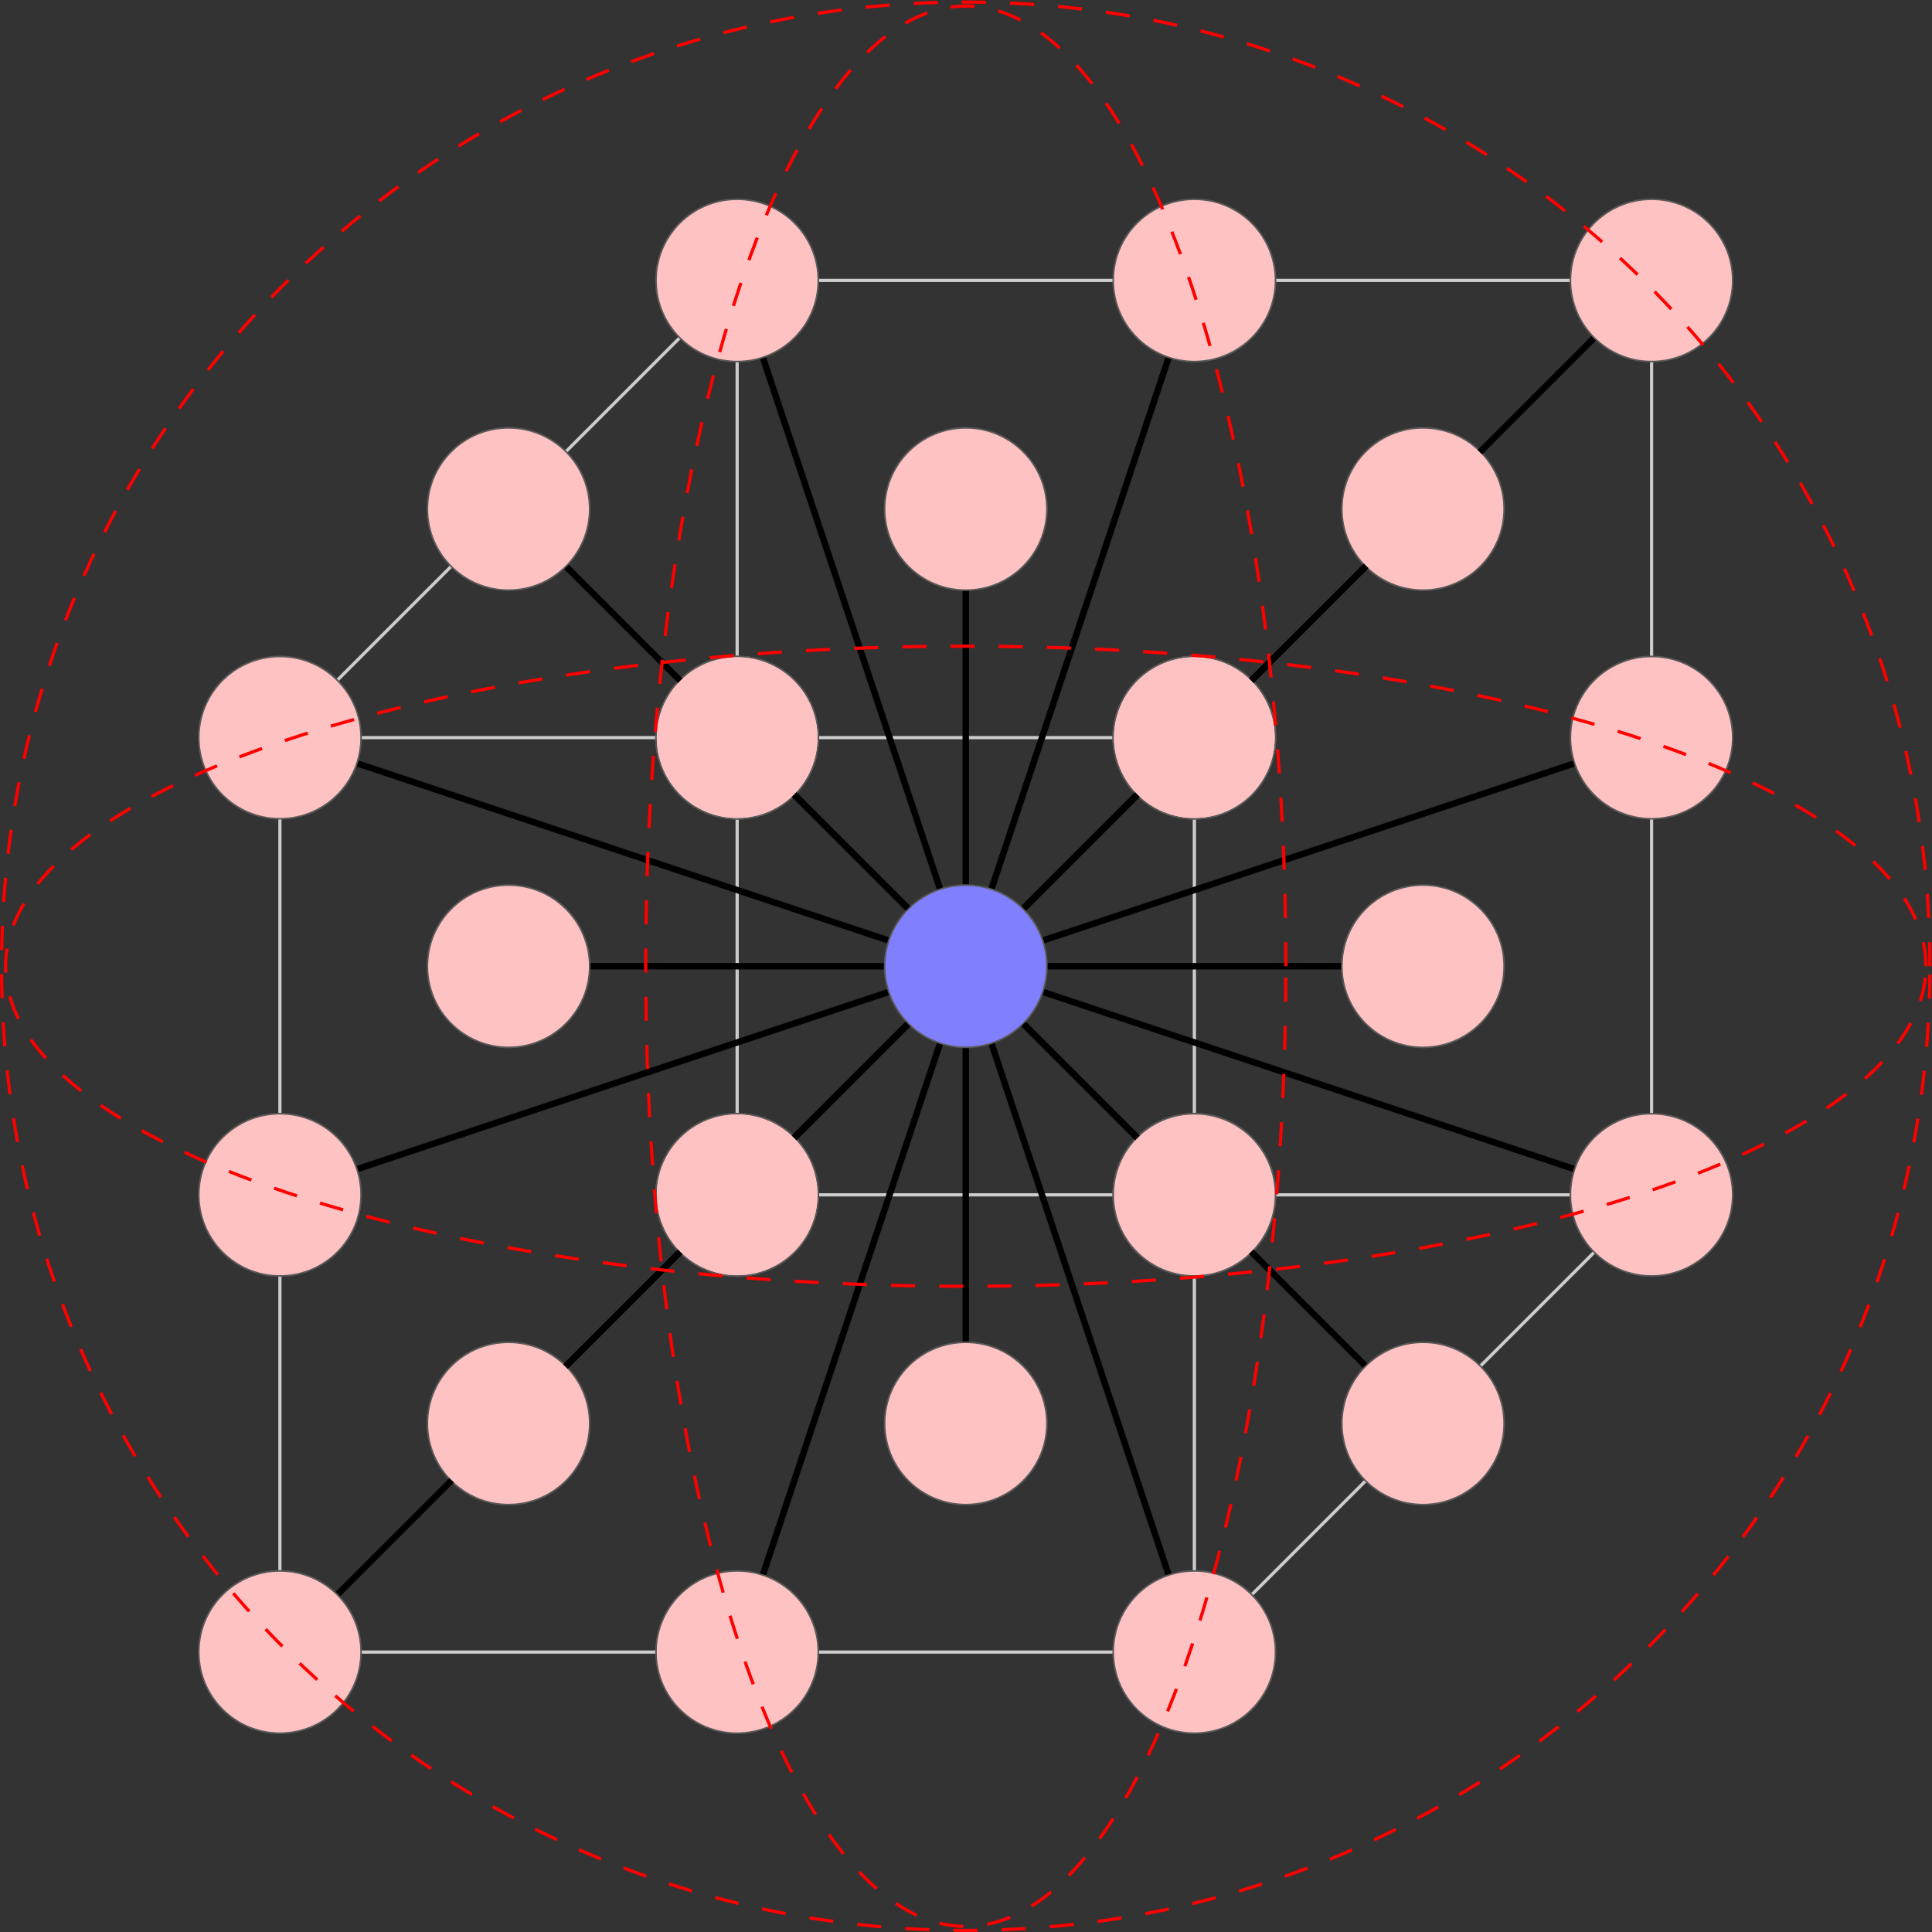 <?xml version="1.0" encoding="UTF-8" standalone="no"?>
<svg
   xmlns:dc="http://purl.org/dc/elements/1.1/"
   xmlns:cc="http://creativecommons.org/ns#"
   xmlns:rdf="http://www.w3.org/1999/02/22-rdf-syntax-ns#"
   xmlns:svg="http://www.w3.org/2000/svg"
   xmlns="http://www.w3.org/2000/svg"
   viewBox="0 0 319.336 319.336"
   height="319.336"
   width="319.336"
   xml:space="preserve"
   id="svg2"
   version="1.1"><rect x="0" y="0" width="319.336" height="319.336" fill="#333333" stroke="none"/><defs
     id="defs6" /><g
     transform="matrix(1.333,0,0,-1.333,0,319.336)"
     id="g10"><g
       transform="translate(91.404,91.405)"
       id="g12"><g
         id="g14"><g
           id="g16" /><g
           id="g18"><g
             id="g20"><path
               id="path22"
               style="fill:none;stroke:#cccccc;stroke-width:0.399;stroke-linecap:butt;stroke-linejoin:miter;stroke-miterlimit:10;stroke-dasharray:none;stroke-opacity:1"
               d="M 0,0 V 113.387 H 113.387 V 0 Z" /></g><g
             id="g24"><path
               id="path26"
               style="fill:none;stroke:#cccccc;stroke-width:0.399;stroke-linecap:butt;stroke-linejoin:miter;stroke-miterlimit:10;stroke-dasharray:none;stroke-opacity:1"
               d="M -56.694,-56.694 V 56.694 H 56.694 V -56.694 Z" /></g><g
             id="g28"><path
               id="path30"
               style="fill:none;stroke:#cccccc;stroke-width:0.399;stroke-linecap:butt;stroke-linejoin:miter;stroke-miterlimit:10;stroke-dasharray:none;stroke-opacity:1"
               d="M -56.694,-56.694 56.694,56.694" /></g><g
             id="g32"><path
               id="path34"
               style="fill:none;stroke:#cccccc;stroke-width:0.399;stroke-linecap:butt;stroke-linejoin:miter;stroke-miterlimit:10;stroke-dasharray:none;stroke-opacity:1"
               d="M 56.694,-56.694 113.387,0" /></g><g
             id="g36"><path
               id="path38"
               style="fill:none;stroke:#cccccc;stroke-width:0.399;stroke-linecap:butt;stroke-linejoin:miter;stroke-miterlimit:10;stroke-dasharray:none;stroke-opacity:1"
               d="m 56.694,56.694 56.694,56.694" /></g><g
             id="g40"><path
               id="path42"
               style="fill:none;stroke:#cccccc;stroke-width:0.399;stroke-linecap:butt;stroke-linejoin:miter;stroke-miterlimit:10;stroke-dasharray:none;stroke-opacity:1"
               d="M -56.694,56.694 0,113.387" /></g><g
             id="g44"><g
               id="g46"><path
                 id="path48"
                 style="fill:#ffffff;fill-opacity:1;fill-rule:nonzero;stroke:#595959;stroke-width:0.399;stroke-linecap:butt;stroke-linejoin:miter;stroke-miterlimit:10;stroke-dasharray:none;stroke-opacity:1"
                 d="m 9.963,113.387 c 0,5.502 -4.46,9.963 -9.963,9.963 -5.502,0 -9.963,-4.46 -9.963,-9.963 0,-5.502 4.46,-9.963 9.963,-9.963 5.502,0 9.963,4.46 9.963,9.963 z" /></g><g
               transform="translate(0,113.385)"
               id="g50"><g
                 id="g52" /><g
                 transform="translate(0,-113.385)"
                 id="g54" /></g></g><g
             id="g56"><g
               id="g58"><path
                 id="path60"
                 style="fill:#ffffff;fill-opacity:1;fill-rule:nonzero;stroke:#595959;stroke-width:0.399;stroke-linecap:butt;stroke-linejoin:miter;stroke-miterlimit:10;stroke-dasharray:none;stroke-opacity:1"
                 d="m 66.656,113.387 c 0,5.502 -4.46,9.963 -9.963,9.963 -5.502,0 -9.963,-4.46 -9.963,-9.963 0,-5.502 4.46,-9.963 9.963,-9.963 5.502,0 9.963,4.46 9.963,9.963 z" /></g><g
               transform="translate(56.693,113.385)"
               id="g62"><g
                 id="g64" /><g
                 transform="translate(-56.693,-113.385)"
                 id="g66" /></g></g><g
             id="g68"><g
               id="g70"><path
                 id="path72"
                 style="fill:#ffffff;fill-opacity:1;fill-rule:nonzero;stroke:#595959;stroke-width:0.399;stroke-linecap:butt;stroke-linejoin:miter;stroke-miterlimit:10;stroke-dasharray:none;stroke-opacity:1"
                 d="m 123.35,113.387 c 0,5.502 -4.46,9.963 -9.963,9.963 -5.502,0 -9.963,-4.46 -9.963,-9.963 0,-5.502 4.46,-9.963 9.963,-9.963 5.502,0 9.963,4.46 9.963,9.963 z" /></g><g
               transform="translate(113.386,113.385)"
               id="g74"><g
                 id="g76" /><g
                 transform="translate(-113.386,-113.385)"
                 id="g78" /></g></g><g
             id="g80"><g
               id="g82"><path
                 id="path84"
                 style="fill:#ffffff;fill-opacity:1;fill-rule:nonzero;stroke:#595959;stroke-width:0.399;stroke-linecap:butt;stroke-linejoin:miter;stroke-miterlimit:10;stroke-dasharray:none;stroke-opacity:1"
                 d="m 9.963,56.694 c 0,5.502 -4.46,9.963 -9.963,9.963 -5.502,0 -9.963,-4.46 -9.963,-9.963 0,-5.502 4.46,-9.963 9.963,-9.963 5.502,0 9.963,4.46 9.963,9.963 z" /></g><g
               transform="translate(0,56.692)"
               id="g86"><g
                 id="g88" /><g
                 transform="translate(0,-56.692)"
                 id="g90" /></g></g><g
             id="g92"><g
               id="g94"><path
                 id="path96"
                 style="fill:#ffffff;fill-opacity:1;fill-rule:nonzero;stroke:#595959;stroke-width:0.399;stroke-linecap:butt;stroke-linejoin:miter;stroke-miterlimit:10;stroke-dasharray:none;stroke-opacity:1"
                 d="m 66.656,56.694 c 0,5.502 -4.46,9.963 -9.963,9.963 -5.502,0 -9.963,-4.46 -9.963,-9.963 0,-5.502 4.46,-9.963 9.963,-9.963 5.502,0 9.963,4.46 9.963,9.963 z" /></g><g
               transform="translate(56.693,56.692)"
               id="g98"><g
                 id="g100" /><g
                 transform="translate(-56.693,-56.692)"
                 id="g102" /></g></g><g
             id="g104"><g
               id="g106"><path
                 id="path108"
                 style="fill:#ffffff;fill-opacity:1;fill-rule:nonzero;stroke:#595959;stroke-width:0.399;stroke-linecap:butt;stroke-linejoin:miter;stroke-miterlimit:10;stroke-dasharray:none;stroke-opacity:1"
                 d="m 123.35,56.694 c 0,5.502 -4.46,9.963 -9.963,9.963 -5.502,0 -9.963,-4.46 -9.963,-9.963 0,-5.502 4.46,-9.963 9.963,-9.963 5.502,0 9.963,4.46 9.963,9.963 z" /></g><g
               transform="translate(113.386,56.692)"
               id="g110"><g
                 id="g112" /><g
                 transform="translate(-113.386,-56.692)"
                 id="g114" /></g></g><g
             id="g116"><g
               id="g118"><path
                 id="path120"
                 style="fill:#ffffff;fill-opacity:1;fill-rule:nonzero;stroke:#595959;stroke-width:0.399;stroke-linecap:butt;stroke-linejoin:miter;stroke-miterlimit:10;stroke-dasharray:none;stroke-opacity:1"
                 d="M 9.963,0 C 9.963,5.502 5.502,9.963 0,9.963 -5.502,9.963 -9.963,5.502 -9.963,0 c 0,-5.502 4.46,-9.963 9.963,-9.963 5.502,0 9.963,4.46 9.963,9.963 z" /></g><g
               id="g122"><g
                 id="g124" /></g></g><g
             id="g126"><g
               id="g128"><path
                 id="path130"
                 style="fill:#ffffff;fill-opacity:1;fill-rule:nonzero;stroke:#595959;stroke-width:0.399;stroke-linecap:butt;stroke-linejoin:miter;stroke-miterlimit:10;stroke-dasharray:none;stroke-opacity:1"
                 d="m 66.656,0 c 0,5.502 -4.46,9.963 -9.963,9.963 -5.502,0 -9.963,-4.46 -9.963,-9.963 0,-5.502 4.46,-9.963 9.963,-9.963 5.502,0 9.963,4.46 9.963,9.963 z" /></g><g
               transform="translate(56.693)"
               id="g132"><g
                 id="g134" /><g
                 transform="translate(-56.693)"
                 id="g136" /></g></g><g
             id="g138"><g
               id="g140"><path
                 id="path142"
                 style="fill:#ffffff;fill-opacity:1;fill-rule:nonzero;stroke:#595959;stroke-width:0.399;stroke-linecap:butt;stroke-linejoin:miter;stroke-miterlimit:10;stroke-dasharray:none;stroke-opacity:1"
                 d="m 123.35,0 c 0,5.502 -4.46,9.963 -9.963,9.963 -5.502,0 -9.963,-4.46 -9.963,-9.963 0,-5.502 4.46,-9.963 9.963,-9.963 5.502,0 9.963,4.46 9.963,9.963 z" /></g><g
               transform="translate(113.386)"
               id="g144"><g
                 id="g146" /><g
                 transform="translate(-113.386)"
                 id="g148" /></g></g><g
             id="g150"><g
               id="g152"><path
                 id="path154"
                 style="fill:#ffffff;fill-opacity:1;fill-rule:nonzero;stroke:#595959;stroke-width:0.399;stroke-linecap:butt;stroke-linejoin:miter;stroke-miterlimit:10;stroke-dasharray:none;stroke-opacity:1"
                 d="m -18.384,85.04 c 0,5.502 -4.46,9.963 -9.963,9.963 -5.502,0 -9.963,-4.46 -9.963,-9.963 0,-5.502 4.46,-9.963 9.963,-9.963 5.502,0 9.963,4.46 9.963,9.963 z" /></g><g
               transform="translate(-28.346,85.039)"
               id="g156"><g
                 id="g158" /><g
                 transform="translate(28.346,-85.039)"
                 id="g160" /></g></g><g
             id="g162"><g
               id="g164"><path
                 id="path166"
                 style="fill:#ffffff;fill-opacity:1;fill-rule:nonzero;stroke:#595959;stroke-width:0.399;stroke-linecap:butt;stroke-linejoin:miter;stroke-miterlimit:10;stroke-dasharray:none;stroke-opacity:1"
                 d="m 38.31,85.04 c 0,5.502 -4.46,9.963 -9.963,9.963 -5.502,0 -9.963,-4.46 -9.963,-9.963 0,-5.502 4.46,-9.963 9.963,-9.963 5.502,0 9.963,4.46 9.963,9.963 z" /></g><g
               transform="translate(28.347,85.039)"
               id="g168"><g
                 id="g170" /><g
                 transform="translate(-28.347,-85.039)"
                 id="g172" /></g></g><g
             id="g174"><g
               id="g176"><path
                 id="path178"
                 style="fill:#ffffff;fill-opacity:1;fill-rule:nonzero;stroke:#595959;stroke-width:0.399;stroke-linecap:butt;stroke-linejoin:miter;stroke-miterlimit:10;stroke-dasharray:none;stroke-opacity:1"
                 d="m 95.003,85.04 c 0,5.502 -4.46,9.963 -9.963,9.963 -5.502,0 -9.963,-4.46 -9.963,-9.963 0,-5.502 4.46,-9.963 9.963,-9.963 5.502,0 9.963,4.46 9.963,9.963 z" /></g><g
               transform="translate(85.04,85.039)"
               id="g180"><g
                 id="g182" /><g
                 transform="translate(-85.04,-85.039)"
                 id="g184" /></g></g><g
             id="g186"><g
               id="g188"><path
                 id="path190"
                 style="fill:#ffffff;fill-opacity:1;fill-rule:nonzero;stroke:#595959;stroke-width:0.399;stroke-linecap:butt;stroke-linejoin:miter;stroke-miterlimit:10;stroke-dasharray:none;stroke-opacity:1"
                 d="m -18.384,28.347 c 0,5.502 -4.46,9.963 -9.963,9.963 -5.502,0 -9.963,-4.46 -9.963,-9.963 0,-5.502 4.46,-9.963 9.963,-9.963 5.502,0 9.963,4.46 9.963,9.963 z" /></g><g
               transform="translate(-28.346,28.346)"
               id="g192"><g
                 id="g194" /><g
                 transform="translate(28.346,-28.346)"
                 id="g196" /></g></g><g
             id="g198"><g
               id="g200"><path
                 id="path202"
                 style="fill:#ffffff;fill-opacity:1;fill-rule:nonzero;stroke:#595959;stroke-width:0.399;stroke-linecap:butt;stroke-linejoin:miter;stroke-miterlimit:10;stroke-dasharray:none;stroke-opacity:1"
                 d="m 38.31,28.347 c 0,5.502 -4.46,9.963 -9.963,9.963 -5.502,0 -9.963,-4.46 -9.963,-9.963 0,-5.502 4.46,-9.963 9.963,-9.963 5.502,0 9.963,4.46 9.963,9.963 z" /></g><g
               transform="translate(28.347,28.346)"
               id="g204"><g
                 id="g206" /><g
                 transform="translate(-28.347,-28.346)"
                 id="g208" /></g></g><g
             id="g210"><g
               id="g212"><path
                 id="path214"
                 style="fill:#ffffff;fill-opacity:1;fill-rule:nonzero;stroke:#595959;stroke-width:0.399;stroke-linecap:butt;stroke-linejoin:miter;stroke-miterlimit:10;stroke-dasharray:none;stroke-opacity:1"
                 d="m 95.003,28.347 c 0,5.502 -4.46,9.963 -9.963,9.963 -5.502,0 -9.963,-4.46 -9.963,-9.963 0,-5.502 4.46,-9.963 9.963,-9.963 5.502,0 9.963,4.46 9.963,9.963 z" /></g><g
               transform="translate(85.04,28.346)"
               id="g216"><g
                 id="g218" /><g
                 transform="translate(-85.04,-28.346)"
                 id="g220" /></g></g><g
             id="g222"><g
               id="g224"><path
                 id="path226"
                 style="fill:#ffffff;fill-opacity:1;fill-rule:nonzero;stroke:#595959;stroke-width:0.399;stroke-linecap:butt;stroke-linejoin:miter;stroke-miterlimit:10;stroke-dasharray:none;stroke-opacity:1"
                 d="m -18.384,-28.347 c 0,5.502 -4.46,9.963 -9.963,9.963 -5.502,0 -9.963,-4.46 -9.963,-9.963 0,-5.502 4.46,-9.963 9.963,-9.963 5.502,0 9.963,4.46 9.963,9.963 z" /></g><g
               transform="translate(-28.346,-28.347)"
               id="g228"><g
                 id="g230" /><g
                 transform="translate(28.346,28.347)"
                 id="g232" /></g></g><g
             id="g234"><g
               id="g236"><path
                 id="path238"
                 style="fill:#ffffff;fill-opacity:1;fill-rule:nonzero;stroke:#595959;stroke-width:0.399;stroke-linecap:butt;stroke-linejoin:miter;stroke-miterlimit:10;stroke-dasharray:none;stroke-opacity:1"
                 d="m 38.31,-28.347 c 0,5.502 -4.46,9.963 -9.963,9.963 -5.502,0 -9.963,-4.46 -9.963,-9.963 0,-5.502 4.46,-9.963 9.963,-9.963 5.502,0 9.963,4.46 9.963,9.963 z" /></g><g
               transform="translate(28.347,-28.347)"
               id="g240"><g
                 id="g242" /><g
                 transform="translate(-28.347,28.347)"
                 id="g244" /></g></g><g
             id="g246"><g
               id="g248"><path
                 id="path250"
                 style="fill:#ffffff;fill-opacity:1;fill-rule:nonzero;stroke:#595959;stroke-width:0.399;stroke-linecap:butt;stroke-linejoin:miter;stroke-miterlimit:10;stroke-dasharray:none;stroke-opacity:1"
                 d="m 95.003,-28.347 c 0,5.502 -4.46,9.963 -9.963,9.963 -5.502,0 -9.963,-4.46 -9.963,-9.963 0,-5.502 4.46,-9.963 9.963,-9.963 5.502,0 9.963,4.46 9.963,9.963 z" /></g><g
               transform="translate(85.04,-28.347)"
               id="g252"><g
                 id="g254" /><g
                 transform="translate(-85.04,28.347)"
                 id="g256" /></g></g><g
             id="g258"><g
               id="g260"><path
                 id="path262"
                 style="fill:#ffffff;fill-opacity:1;fill-rule:nonzero;stroke:#595959;stroke-width:0.399;stroke-linecap:butt;stroke-linejoin:miter;stroke-miterlimit:10;stroke-dasharray:none;stroke-opacity:1"
                 d="m -46.731,56.694 c 0,5.502 -4.46,9.963 -9.963,9.963 -5.502,0 -9.963,-4.46 -9.963,-9.963 0,-5.502 4.46,-9.963 9.963,-9.963 5.502,0 9.963,4.46 9.963,9.963 z" /></g><g
               transform="translate(-56.692,56.692)"
               id="g264"><g
                 id="g266" /><g
                 transform="translate(56.692,-56.692)"
                 id="g268" /></g></g><g
             id="g270"><g
               id="g272"><path
                 id="path274"
                 style="fill:#ffffff;fill-opacity:1;fill-rule:nonzero;stroke:#595959;stroke-width:0.399;stroke-linecap:butt;stroke-linejoin:miter;stroke-miterlimit:10;stroke-dasharray:none;stroke-opacity:1"
                 d="m 9.963,56.694 c 0,5.502 -4.46,9.963 -9.963,9.963 -5.502,0 -9.963,-4.46 -9.963,-9.963 0,-5.502 4.46,-9.963 9.963,-9.963 5.502,0 9.963,4.46 9.963,9.963 z" /></g><g
               transform="translate(0,56.692)"
               id="g276"><g
                 id="g278" /><g
                 transform="translate(0,-56.692)"
                 id="g280" /></g></g><g
             id="g282"><g
               id="g284"><path
                 id="path286"
                 style="fill:#ffffff;fill-opacity:1;fill-rule:nonzero;stroke:#595959;stroke-width:0.399;stroke-linecap:butt;stroke-linejoin:miter;stroke-miterlimit:10;stroke-dasharray:none;stroke-opacity:1"
                 d="m 66.656,56.694 c 0,5.502 -4.46,9.963 -9.963,9.963 -5.502,0 -9.963,-4.46 -9.963,-9.963 0,-5.502 4.46,-9.963 9.963,-9.963 5.502,0 9.963,4.46 9.963,9.963 z" /></g><g
               transform="translate(56.693,56.692)"
               id="g288"><g
                 id="g290" /><g
                 transform="translate(-56.693,-56.692)"
                 id="g292" /></g></g><g
             id="g294"><g
               id="g296"><path
                 id="path298"
                 style="fill:#ffffff;fill-opacity:1;fill-rule:nonzero;stroke:#595959;stroke-width:0.399;stroke-linecap:butt;stroke-linejoin:miter;stroke-miterlimit:10;stroke-dasharray:none;stroke-opacity:1"
                 d="m -46.731,0 c 0,5.502 -4.46,9.963 -9.963,9.963 -5.502,0 -9.963,-4.46 -9.963,-9.963 0,-5.502 4.46,-9.963 9.963,-9.963 5.502,0 9.963,4.46 9.963,9.963 z" /></g><g
               transform="translate(-56.693)"
               id="g300"><g
                 id="g302" /><g
                 transform="translate(56.693)"
                 id="g304" /></g></g><g
             id="g306"><g
               id="g308"><path
                 id="path310"
                 style="fill:#ffffff;fill-opacity:1;fill-rule:nonzero;stroke:#595959;stroke-width:0.399;stroke-linecap:butt;stroke-linejoin:miter;stroke-miterlimit:10;stroke-dasharray:none;stroke-opacity:1"
                 d="M 9.963,0 C 9.963,5.502 5.502,9.963 0,9.963 -5.502,9.963 -9.963,5.502 -9.963,0 c 0,-5.502 4.46,-9.963 9.963,-9.963 5.502,0 9.963,4.46 9.963,9.963 z" /></g><g
               id="g312"><g
                 id="g314" /></g></g><g
             id="g316"><g
               id="g318"><path
                 id="path320"
                 style="fill:#ffffff;fill-opacity:1;fill-rule:nonzero;stroke:#595959;stroke-width:0.399;stroke-linecap:butt;stroke-linejoin:miter;stroke-miterlimit:10;stroke-dasharray:none;stroke-opacity:1"
                 d="m 66.656,0 c 0,5.502 -4.46,9.963 -9.963,9.963 -5.502,0 -9.963,-4.46 -9.963,-9.963 0,-5.502 4.46,-9.963 9.963,-9.963 5.502,0 9.963,4.46 9.963,9.963 z" /></g><g
               transform="translate(56.693)"
               id="g322"><g
                 id="g324" /><g
                 transform="translate(-56.693)"
                 id="g326" /></g></g><g
             id="g328"><g
               id="g330"><path
                 id="path332"
                 style="fill:#ffffff;fill-opacity:1;fill-rule:nonzero;stroke:#595959;stroke-width:0.399;stroke-linecap:butt;stroke-linejoin:miter;stroke-miterlimit:10;stroke-dasharray:none;stroke-opacity:1"
                 d="m -46.731,-56.694 c 0,5.502 -4.46,9.963 -9.963,9.963 -5.502,0 -9.963,-4.46 -9.963,-9.963 0,-5.502 4.46,-9.963 9.963,-9.963 5.502,0 9.963,4.46 9.963,9.963 z" /></g><g
               transform="translate(-56.693,-56.693)"
               id="g334"><g
                 id="g336" /><g
                 transform="translate(56.693,56.693)"
                 id="g338" /></g></g><g
             id="g340"><g
               id="g342"><path
                 id="path344"
                 style="fill:#ffffff;fill-opacity:1;fill-rule:nonzero;stroke:#595959;stroke-width:0.399;stroke-linecap:butt;stroke-linejoin:miter;stroke-miterlimit:10;stroke-dasharray:none;stroke-opacity:1"
                 d="m 9.963,-56.694 c 0,5.502 -4.46,9.963 -9.963,9.963 -5.502,0 -9.963,-4.46 -9.963,-9.963 0,-5.502 4.46,-9.963 9.963,-9.963 5.502,0 9.963,4.46 9.963,9.963 z" /></g><g
               transform="translate(0,-56.693)"
               id="g346"><g
                 id="g348" /><g
                 transform="translate(0,56.693)"
                 id="g350" /></g></g><g
             id="g352"><g
               id="g354"><path
                 id="path356"
                 style="fill:#ffffff;fill-opacity:1;fill-rule:nonzero;stroke:#595959;stroke-width:0.399;stroke-linecap:butt;stroke-linejoin:miter;stroke-miterlimit:10;stroke-dasharray:none;stroke-opacity:1"
                 d="m 66.656,-56.694 c 0,5.502 -4.46,9.963 -9.963,9.963 -5.502,0 -9.963,-4.46 -9.963,-9.963 0,-5.502 4.46,-9.963 9.963,-9.963 5.502,0 9.963,4.46 9.963,9.963 z" /></g><g
               transform="translate(56.693,-56.693)"
               id="g358"><g
                 id="g360" /><g
                 transform="translate(-56.693,56.693)"
                 id="g362" /></g></g><g
             id="g364"><g
               id="g366"><path
                 id="path368"
                 style="fill:none;stroke:#000000;stroke-width:0.797;stroke-linecap:butt;stroke-linejoin:miter;stroke-miterlimit:10;stroke-dasharray:none;stroke-opacity:1"
                 d="M 49.508,49.508 35.533,35.532" /><g
                 id="g370"><g
                   transform="translate(41.623,43.416)"
                   id="g372"><g
                     id="g374" /><g
                     transform="translate(-41.623,-43.416)"
                     id="g376" /></g></g></g></g><g
             id="g378"><g
               id="g380"><path
                 id="path382"
                 style="fill:none;stroke:#000000;stroke-width:0.797;stroke-linecap:butt;stroke-linejoin:miter;stroke-miterlimit:10;stroke-dasharray:none;stroke-opacity:1"
                 d="M 28.347,74.878 V 38.509" /><g
                 id="g384"><g
                   transform="translate(27.45,56.692)"
                   id="g386"><g
                     id="g388" /><g
                     transform="translate(-27.45,-56.692)"
                     id="g390" /></g></g></g></g><g
             id="g392"><g
               id="g394"><path
                 id="path396"
                 style="fill:none;stroke:#000000;stroke-width:0.797;stroke-linecap:butt;stroke-linejoin:miter;stroke-miterlimit:10;stroke-dasharray:none;stroke-opacity:1"
                 d="m 28.347,-18.185 v 36.37" /><g
                 id="g398"><g
                   transform="translate(29.243)"
                   id="g400"><g
                     id="g402" /><g
                     transform="translate(-29.243)"
                     id="g404" /></g></g></g></g><g
             id="g406"><g
               id="g408"><path
                 id="path410"
                 style="fill:none;stroke:#000000;stroke-width:0.797;stroke-linecap:butt;stroke-linejoin:miter;stroke-miterlimit:10;stroke-dasharray:none;stroke-opacity:1"
                 d="M 74.878,28.347 H 38.509" /><g
                 id="g412"><g
                   transform="translate(56.693,29.243)"
                   id="g414"><g
                     id="g416" /><g
                     transform="translate(-56.693,-29.243)"
                     id="g418" /></g></g></g></g><g
             id="g420"><g
               id="g422"><path
                 id="path424"
                 style="fill:none;stroke:#000000;stroke-width:0.797;stroke-linecap:butt;stroke-linejoin:miter;stroke-miterlimit:10;stroke-dasharray:none;stroke-opacity:1"
                 d="m -18.185,28.347 h 36.37" /><g
                 id="g426"><g
                   transform="translate(0,27.449)"
                   id="g428"><g
                     id="g430" /><g
                     transform="translate(0,-27.449)"
                     id="g432" /></g></g></g></g><g
             id="g434"><g
               id="g436"><path
                 id="path438"
                 style="fill:none;stroke:#000000;stroke-width:0.797;stroke-linecap:butt;stroke-linejoin:miter;stroke-miterlimit:10;stroke-dasharray:none;stroke-opacity:1"
                 d="M 7.186,7.186 21.161,21.161" /><g
                 id="g440"><g
                   transform="translate(15.07,13.276)"
                   id="g442"><g
                     id="g444" /><g
                     transform="translate(-15.07,-13.276)"
                     id="g446" /></g></g></g></g><g
             id="g448"><g
               id="g450"><path
                 id="path452"
                 style="fill:none;stroke:#000000;stroke-width:0.797;stroke-linecap:butt;stroke-linejoin:miter;stroke-miterlimit:10;stroke-dasharray:none;stroke-opacity:1"
                 d="M -21.161,77.855 21.161,35.532" /><g
                 id="g454"><g
                   transform="translate(-0.896,55.796)"
                   id="g456"><g
                     id="g458" /><g
                     transform="translate(0.896,-55.796)"
                     id="g460" /></g></g></g></g><g
             id="g462"><g
               id="g464"><path
                 id="path466"
                 style="fill:none;stroke:#000000;stroke-width:0.797;stroke-linecap:butt;stroke-linejoin:miter;stroke-miterlimit:10;stroke-dasharray:none;stroke-opacity:1"
                 d="M 77.854,77.855 35.533,35.532" /><g
                 id="g468"><g
                   transform="translate(55.796,57.589)"
                   id="g470"><g
                     id="g472" /><g
                     transform="translate(-55.796,-57.589)"
                     id="g474" /></g></g></g></g><g
             id="g476"><g
               id="g478"><path
                 id="path480"
                 style="fill:none;stroke:#000000;stroke-width:0.797;stroke-linecap:butt;stroke-linejoin:miter;stroke-miterlimit:10;stroke-dasharray:none;stroke-opacity:1"
                 d="M -21.161,-21.161 21.161,21.161" /><g
                 id="g482"><g
                   transform="translate(0.897,-0.897)"
                   id="g484"><g
                     id="g486" /><g
                     transform="translate(-0.897,0.897)"
                     id="g488" /></g></g></g></g><g
             id="g490"><g
               id="g492"><path
                 id="path494"
                 style="fill:none;stroke:#000000;stroke-width:0.797;stroke-linecap:butt;stroke-linejoin:miter;stroke-miterlimit:10;stroke-dasharray:none;stroke-opacity:1"
                 d="M 77.855,-21.161 35.532,21.161" /><g
                 id="g496"><g
                   transform="translate(57.59,0.896)"
                   id="g498"><g
                     id="g500" /><g
                     transform="translate(-57.59,-0.896)"
                     id="g502" /></g></g></g></g><g
             id="g504"><g
               id="g506"><path
                 id="path508"
                 style="fill:none;stroke:#000000;stroke-width:0.797;stroke-linecap:butt;stroke-linejoin:miter;stroke-miterlimit:10;stroke-dasharray:none;stroke-opacity:1"
                 d="M 7.186,49.508 21.161,35.532" /><g
                 id="g510"><g
                   transform="translate(13.277,41.623)"
                   id="g512"><g
                     id="g514" /><g
                     transform="translate(-13.277,-41.623)"
                     id="g516" /></g></g></g></g><g
             id="g518"><g
               id="g520"><path
                 id="path522"
                 style="fill:none;stroke:#000000;stroke-width:0.797;stroke-linecap:butt;stroke-linejoin:miter;stroke-miterlimit:10;stroke-dasharray:none;stroke-opacity:1"
                 d="M 103.737,53.477 37.997,31.563" /><g
                 id="g524"><g
                   transform="translate(69.97,43.416)"
                   id="g526"><g
                     id="g528" /><g
                     transform="translate(-69.97,-43.416)"
                     id="g530" /></g></g></g></g><g
             id="g532"><g
               id="g534"><path
                 id="path536"
                 style="fill:none;stroke:#000000;stroke-width:0.797;stroke-linecap:butt;stroke-linejoin:miter;stroke-miterlimit:10;stroke-dasharray:none;stroke-opacity:1"
                 d="M -47.043,3.217 18.697,25.13" /><g
                 id="g538"><g
                   transform="translate(-13.276,13.276)"
                   id="g540"><g
                     id="g542" /><g
                     transform="translate(13.276,-13.276)"
                     id="g544" /></g></g></g></g><g
             id="g546"><g
               id="g548"><path
                 id="path550"
                 style="fill:none;stroke:#000000;stroke-width:0.797;stroke-linecap:butt;stroke-linejoin:miter;stroke-miterlimit:10;stroke-dasharray:none;stroke-opacity:1"
                 d="M 49.508,7.186 35.532,21.161" /><g
                 id="g552"><g
                   transform="translate(43.417,15.07)"
                   id="g554"><g
                     id="g556" /><g
                     transform="translate(-43.417,-15.07)"
                     id="g558" /></g></g></g></g><g
             id="g560"><g
               id="g562"><path
                 id="path564"
                 style="fill:none;stroke:#000000;stroke-width:0.797;stroke-linecap:butt;stroke-linejoin:miter;stroke-miterlimit:10;stroke-dasharray:none;stroke-opacity:1"
                 d="M 49.508,7.186 35.532,21.161" /><g
                 id="g566"><g
                   transform="translate(43.417,15.07)"
                   id="g568"><g
                     id="g570" /><g
                     transform="translate(-43.417,-15.07)"
                     id="g572" /></g></g></g></g><g
             id="g574"><g
               id="g576"><path
                 id="path578"
                 style="fill:none;stroke:#000000;stroke-width:0.797;stroke-linecap:butt;stroke-linejoin:miter;stroke-miterlimit:10;stroke-dasharray:none;stroke-opacity:1"
                 d="M 3.217,-47.044 25.13,18.697" /><g
                 id="g580"><g
                   transform="translate(15.07,-15.07)"
                   id="g582"><g
                     id="g584" /><g
                     transform="translate(-15.07,15.07)"
                     id="g586" /></g></g></g></g><g
             id="g588"><g
               id="g590"><path
                 id="path592"
                 style="fill:none;stroke:#000000;stroke-width:0.797;stroke-linecap:butt;stroke-linejoin:miter;stroke-miterlimit:10;stroke-dasharray:none;stroke-opacity:1"
                 d="M 7.186,49.508 21.161,35.532" /><g
                 id="g594"><g
                   transform="translate(13.277,41.623)"
                   id="g596"><g
                     id="g598" /><g
                     transform="translate(-13.277,-41.623)"
                     id="g600" /></g></g></g></g><g
             id="g602"><g
               id="g604"><path
                 id="path606"
                 style="fill:none;stroke:#000000;stroke-width:0.797;stroke-linecap:butt;stroke-linejoin:miter;stroke-miterlimit:10;stroke-dasharray:none;stroke-opacity:1"
                 d="M 53.477,103.737 31.563,37.997" /><g
                 id="g608"><g
                   transform="translate(41.623,71.763)"
                   id="g610"><g
                     id="g612" /><g
                     transform="translate(-41.623,-71.763)"
                     id="g614" /></g></g></g></g><g
             id="g616"><g
               id="g618"><path
                 id="path620"
                 style="fill:none;stroke:#000000;stroke-width:0.797;stroke-linecap:butt;stroke-linejoin:miter;stroke-miterlimit:10;stroke-dasharray:none;stroke-opacity:1"
                 d="M 3.217,103.737 25.13,37.997" /><g
                 id="g622"><g
                   transform="translate(13.277,69.969)"
                   id="g624"><g
                     id="g626" /><g
                     transform="translate(-13.277,-69.969)"
                     id="g628" /></g></g></g></g><g
             id="g630"><g
               id="g632"><path
                 id="path634"
                 style="fill:none;stroke:#000000;stroke-width:0.797;stroke-linecap:butt;stroke-linejoin:miter;stroke-miterlimit:10;stroke-dasharray:none;stroke-opacity:1"
                 d="M 106.202,106.202 35.533,35.532" /><g
                 id="g636"><g
                   transform="translate(69.97,71.763)"
                   id="g638"><g
                     id="g640" /><g
                     transform="translate(-69.97,-71.763)"
                     id="g642" /></g></g></g></g><g
             id="g644"><g
               id="g646"><path
                 id="path648"
                 style="fill:none;stroke:#000000;stroke-width:0.797;stroke-linecap:butt;stroke-linejoin:miter;stroke-miterlimit:10;stroke-dasharray:none;stroke-opacity:1"
                 d="M 7.186,7.186 21.161,21.161" /><g
                 id="g650"><g
                   transform="translate(15.07,13.276)"
                   id="g652"><g
                     id="g654" /><g
                     transform="translate(-15.07,-13.276)"
                     id="g656" /></g></g></g></g><g
             id="g658"><g
               id="g660"><path
                 id="path662"
                 style="fill:none;stroke:#000000;stroke-width:0.797;stroke-linecap:butt;stroke-linejoin:miter;stroke-miterlimit:10;stroke-dasharray:none;stroke-opacity:1"
                 d="M 103.737,3.217 37.997,25.13" /><g
                 id="g664"><g
                   transform="translate(71.763,15.07)"
                   id="g666"><g
                     id="g668" /><g
                     transform="translate(-71.763,-15.07)"
                     id="g670" /></g></g></g></g><g
             id="g672"><g
               id="g674"><path
                 id="path676"
                 style="fill:none;stroke:#000000;stroke-width:0.797;stroke-linecap:butt;stroke-linejoin:miter;stroke-miterlimit:10;stroke-dasharray:none;stroke-opacity:1"
                 d="M -47.043,53.477 18.697,31.563" /><g
                 id="g678"><g
                   transform="translate(-15.07,41.623)"
                   id="g680"><g
                     id="g682" /><g
                     transform="translate(15.07,-41.623)"
                     id="g684" /></g></g></g></g><g
             id="g686"><g
               id="g688"><path
                 id="path690"
                 style="fill:none;stroke:#000000;stroke-width:0.797;stroke-linecap:butt;stroke-linejoin:miter;stroke-miterlimit:10;stroke-dasharray:none;stroke-opacity:1"
                 d="M 49.508,49.508 35.533,35.532" /><g
                 id="g692"><g
                   transform="translate(41.623,43.416)"
                   id="g694"><g
                     id="g696" /><g
                     transform="translate(-41.623,-43.416)"
                     id="g698" /></g></g></g></g><g
             id="g700"><g
               id="g702"><path
                 id="path704"
                 style="fill:none;stroke:#000000;stroke-width:0.797;stroke-linecap:butt;stroke-linejoin:miter;stroke-miterlimit:10;stroke-dasharray:none;stroke-opacity:1"
                 d="M -49.508,-49.508 21.161,21.161" /><g
                 id="g706"><g
                   transform="translate(-13.277,-15.07)"
                   id="g708"><g
                     id="g710" /><g
                     transform="translate(13.277,15.07)"
                     id="g712" /></g></g></g></g><g
             id="g714"><g
               id="g716"><path
                 id="path718"
                 style="fill:none;stroke:#000000;stroke-width:0.797;stroke-linecap:butt;stroke-linejoin:miter;stroke-miterlimit:10;stroke-dasharray:none;stroke-opacity:1"
                 d="M 53.477,-47.044 31.563,18.697" /><g
                 id="g720"><g
                   transform="translate(43.416,-13.277)"
                   id="g722"><g
                     id="g724" /><g
                     transform="translate(-43.416,13.277)"
                     id="g726" /></g></g></g></g><g
             id="g728"><g
               id="g730"><path
                 id="path732"
                 style="fill:#ffc2c2;fill-opacity:1;fill-rule:nonzero;stroke:none"
                 d="m 66.656,56.694 c 0,5.502 -4.46,9.963 -9.963,9.963 -5.502,0 -9.963,-4.46 -9.963,-9.963 0,-5.502 4.46,-9.963 9.963,-9.963 5.502,0 9.963,4.46 9.963,9.963 z" /></g><g
               transform="translate(56.693,56.693)"
               id="g734"><g
                 id="g736" /><g
                 transform="translate(-56.693,-56.693)"
                 id="g738" /></g></g><g
             id="g740"><g
               id="g742"><path
                 id="path744"
                 style="fill:#ffc2c2;fill-opacity:1;fill-rule:nonzero;stroke:none"
                 d="m 38.31,85.04 c 0,5.502 -4.46,9.963 -9.963,9.963 -5.502,0 -9.963,-4.46 -9.963,-9.963 0,-5.502 4.46,-9.963 9.963,-9.963 5.502,0 9.963,4.46 9.963,9.963 z" /></g><g
               transform="translate(28.347,85.039)"
               id="g746"><g
                 id="g748" /><g
                 transform="translate(-28.347,-85.039)"
                 id="g750" /></g></g><g
             id="g752"><g
               id="g754"><path
                 id="path756"
                 style="fill:#ffc2c2;fill-opacity:1;fill-rule:nonzero;stroke:none"
                 d="m 38.31,-28.347 c 0,5.502 -4.46,9.963 -9.963,9.963 -5.502,0 -9.963,-4.46 -9.963,-9.963 0,-5.502 4.46,-9.963 9.963,-9.963 5.502,0 9.963,4.46 9.963,9.963 z" /></g><g
               transform="translate(28.347,-28.347)"
               id="g758"><g
                 id="g760" /><g
                 transform="translate(-28.347,28.347)"
                 id="g762" /></g></g><g
             id="g764"><g
               id="g766"><path
                 id="path768"
                 style="fill:#ffc2c2;fill-opacity:1;fill-rule:nonzero;stroke:none"
                 d="m 95.003,28.347 c 0,5.502 -4.46,9.963 -9.963,9.963 -5.502,0 -9.963,-4.46 -9.963,-9.963 0,-5.502 4.46,-9.963 9.963,-9.963 5.502,0 9.963,4.46 9.963,9.963 z" /></g><g
               transform="translate(85.039,28.346)"
               id="g770"><g
                 id="g772" /><g
                 transform="translate(-85.039,-28.346)"
                 id="g774" /></g></g><g
             id="g776"><g
               id="g778"><path
                 id="path780"
                 style="fill:#ffc2c2;fill-opacity:1;fill-rule:nonzero;stroke:none"
                 d="m -18.384,28.347 c 0,5.502 -4.46,9.963 -9.963,9.963 -5.502,0 -9.963,-4.46 -9.963,-9.963 0,-5.502 4.46,-9.963 9.963,-9.963 5.502,0 9.963,4.46 9.963,9.963 z" /></g><g
               transform="translate(-28.346,28.346)"
               id="g782"><g
                 id="g784" /><g
                 transform="translate(28.346,-28.346)"
                 id="g786" /></g></g><g
             id="g788"><g
               id="g790"><path
                 id="path792"
                 style="fill:#ffc2c2;fill-opacity:1;fill-rule:nonzero;stroke:none"
                 d="M 9.963,0 C 9.963,5.502 5.502,9.963 0,9.963 -5.502,9.963 -9.963,5.502 -9.963,0 c 0,-5.502 4.46,-9.963 9.963,-9.963 5.502,0 9.963,4.46 9.963,9.963 z" /></g><g
               id="g794"><g
                 id="g796" /></g></g><g
             id="g798"><g
               id="g800"><path
                 id="path802"
                 style="fill:#ffc2c2;fill-opacity:1;fill-rule:nonzero;stroke:none"
                 d="m 9.963,56.694 c 0,5.502 -4.46,9.963 -9.963,9.963 -5.502,0 -9.963,-4.46 -9.963,-9.963 0,-5.502 4.46,-9.963 9.963,-9.963 5.502,0 9.963,4.46 9.963,9.963 z" /></g><g
               transform="translate(0,56.693)"
               id="g804"><g
                 id="g806" /><g
                 transform="translate(0,-56.693)"
                 id="g808" /></g></g><g
             id="g810"><g
               id="g812"><path
                 id="path814"
                 style="fill:#ffc2c2;fill-opacity:1;fill-rule:nonzero;stroke:none"
                 d="m 66.656,113.387 c 0,5.502 -4.46,9.963 -9.963,9.963 -5.502,0 -9.963,-4.46 -9.963,-9.963 0,-5.502 4.46,-9.963 9.963,-9.963 5.502,0 9.963,4.46 9.963,9.963 z" /></g><g
               transform="translate(56.693,113.386)"
               id="g816"><g
                 id="g818" /><g
                 transform="translate(-56.693,-113.386)"
                 id="g820" /></g></g><g
             id="g822"><g
               id="g824"><path
                 id="path826"
                 style="fill:#ffc2c2;fill-opacity:1;fill-rule:nonzero;stroke:none"
                 d="m -18.384,85.04 c 0,5.502 -4.46,9.963 -9.963,9.963 -5.502,0 -9.963,-4.46 -9.963,-9.963 0,-5.502 4.46,-9.963 9.963,-9.963 5.502,0 9.963,4.46 9.963,9.963 z" /></g><g
               transform="translate(-28.346,85.039)"
               id="g828"><g
                 id="g830" /><g
                 transform="translate(28.346,-85.039)"
                 id="g832" /></g></g><g
             id="g834"><g
               id="g836"><path
                 id="path838"
                 style="fill:#ffc2c2;fill-opacity:1;fill-rule:nonzero;stroke:none"
                 d="m 95.003,85.04 c 0,5.502 -4.46,9.963 -9.963,9.963 -5.502,0 -9.963,-4.46 -9.963,-9.963 0,-5.502 4.46,-9.963 9.963,-9.963 5.502,0 9.963,4.46 9.963,9.963 z" /></g><g
               transform="translate(85.039,85.039)"
               id="g840"><g
                 id="g842" /><g
                 transform="translate(-85.039,-85.039)"
                 id="g844" /></g></g><g
             id="g846"><g
               id="g848"><path
                 id="path850"
                 style="fill:#ffc2c2;fill-opacity:1;fill-rule:nonzero;stroke:none"
                 d="m -18.384,-28.347 c 0,5.502 -4.46,9.963 -9.963,9.963 -5.502,0 -9.963,-4.46 -9.963,-9.963 0,-5.502 4.46,-9.963 9.963,-9.963 5.502,0 9.963,4.46 9.963,9.963 z" /></g><g
               transform="translate(-28.346,-28.347)"
               id="g852"><g
                 id="g854" /><g
                 transform="translate(28.346,28.347)"
                 id="g856" /></g></g><g
             id="g858"><g
               id="g860"><path
                 id="path862"
                 style="fill:#ffc2c2;fill-opacity:1;fill-rule:nonzero;stroke:none"
                 d="m 95.003,-28.347 c 0,5.502 -4.46,9.963 -9.963,9.963 -5.502,0 -9.963,-4.46 -9.963,-9.963 0,-5.502 4.46,-9.963 9.963,-9.963 5.502,0 9.963,4.46 9.963,9.963 z" /></g><g
               transform="translate(85.039,-28.347)"
               id="g864"><g
                 id="g866" /><g
                 transform="translate(-85.039,28.347)"
                 id="g868" /></g></g><g
             id="g870"><g
               id="g872"><path
                 id="path874"
                 style="fill:#ffc2c2;fill-opacity:1;fill-rule:nonzero;stroke:none"
                 d="m 9.963,56.694 c 0,5.502 -4.46,9.963 -9.963,9.963 -5.502,0 -9.963,-4.46 -9.963,-9.963 0,-5.502 4.46,-9.963 9.963,-9.963 5.502,0 9.963,4.46 9.963,9.963 z" /></g><g
               transform="translate(0,56.693)"
               id="g876"><g
                 id="g878" /><g
                 transform="translate(0,-56.693)"
                 id="g880" /></g></g><g
             id="g882"><g
               id="g884"><path
                 id="path886"
                 style="fill:#ffc2c2;fill-opacity:1;fill-rule:nonzero;stroke:none"
                 d="m 123.35,56.694 c 0,5.502 -4.46,9.963 -9.963,9.963 -5.502,0 -9.963,-4.46 -9.963,-9.963 0,-5.502 4.46,-9.963 9.963,-9.963 5.502,0 9.963,4.46 9.963,9.963 z" /></g><g
               transform="translate(113.386,56.693)"
               id="g888"><g
                 id="g890" /><g
                 transform="translate(-113.386,-56.693)"
                 id="g892" /></g></g><g
             id="g894"><g
               id="g896"><path
                 id="path898"
                 style="fill:#ffc2c2;fill-opacity:1;fill-rule:nonzero;stroke:none"
                 d="m -46.731,0 c 0,5.502 -4.46,9.963 -9.963,9.963 -5.502,0 -9.963,-4.46 -9.963,-9.963 0,-5.502 4.46,-9.963 9.963,-9.963 5.502,0 9.963,4.46 9.963,9.963 z" /></g><g
               transform="translate(-56.693)"
               id="g900"><g
                 id="g902" /><g
                 transform="translate(56.693)"
                 id="g904" /></g></g><g
             id="g906"><g
               id="g908"><path
                 id="path910"
                 style="fill:#ffc2c2;fill-opacity:1;fill-rule:nonzero;stroke:none"
                 d="m 66.656,0 c 0,5.502 -4.46,9.963 -9.963,9.963 -5.502,0 -9.963,-4.46 -9.963,-9.963 0,-5.502 4.46,-9.963 9.963,-9.963 5.502,0 9.963,4.46 9.963,9.963 z" /></g><g
               transform="translate(56.693)"
               id="g912"><g
                 id="g914" /><g
                 transform="translate(-56.693)"
                 id="g916" /></g></g><g
             id="g918"><g
               id="g920"><path
                 id="path922"
                 style="fill:#ffc2c2;fill-opacity:1;fill-rule:nonzero;stroke:none"
                 d="m 9.963,-56.694 c 0,5.502 -4.46,9.963 -9.963,9.963 -5.502,0 -9.963,-4.46 -9.963,-9.963 0,-5.502 4.46,-9.963 9.963,-9.963 5.502,0 9.963,4.46 9.963,9.963 z" /></g><g
               transform="translate(0,-56.693)"
               id="g924"><g
                 id="g926" /><g
                 transform="translate(0,56.693)"
                 id="g928" /></g></g><g
             id="g930"><g
               id="g932"><path
                 id="path934"
                 style="fill:#ffc2c2;fill-opacity:1;fill-rule:nonzero;stroke:none"
                 d="m 9.963,113.387 c 0,5.502 -4.46,9.963 -9.963,9.963 -5.502,0 -9.963,-4.46 -9.963,-9.963 0,-5.502 4.46,-9.963 9.963,-9.963 5.502,0 9.963,4.46 9.963,9.963 z" /></g><g
               transform="translate(0,113.386)"
               id="g936"><g
                 id="g938" /><g
                 transform="translate(0,-113.386)"
                 id="g940" /></g></g><g
             id="g942"><g
               id="g944"><path
                 id="path946"
                 style="fill:#ffc2c2;fill-opacity:1;fill-rule:nonzero;stroke:none"
                 d="m 123.35,113.387 c 0,5.502 -4.46,9.963 -9.963,9.963 -5.502,0 -9.963,-4.46 -9.963,-9.963 0,-5.502 4.46,-9.963 9.963,-9.963 5.502,0 9.963,4.46 9.963,9.963 z" /></g><g
               transform="translate(113.386,113.386)"
               id="g948"><g
                 id="g950" /><g
                 transform="translate(-113.386,-113.386)"
                 id="g952" /></g></g><g
             id="g954"><g
               id="g956"><path
                 id="path958"
                 style="fill:#ffc2c2;fill-opacity:1;fill-rule:nonzero;stroke:none"
                 d="M 9.963,0 C 9.963,5.502 5.502,9.963 0,9.963 -5.502,9.963 -9.963,5.502 -9.963,0 c 0,-5.502 4.46,-9.963 9.963,-9.963 5.502,0 9.963,4.46 9.963,9.963 z" /></g><g
               id="g960"><g
                 id="g962" /></g></g><g
             id="g964"><g
               id="g966"><path
                 id="path968"
                 style="fill:#ffc2c2;fill-opacity:1;fill-rule:nonzero;stroke:none"
                 d="m 123.35,0 c 0,5.502 -4.46,9.963 -9.963,9.963 -5.502,0 -9.963,-4.46 -9.963,-9.963 0,-5.502 4.46,-9.963 9.963,-9.963 5.502,0 9.963,4.46 9.963,9.963 z" /></g><g
               transform="translate(113.386)"
               id="g970"><g
                 id="g972" /><g
                 transform="translate(-113.386)"
                 id="g974" /></g></g><g
             id="g976"><g
               id="g978"><path
                 id="path980"
                 style="fill:#ffc2c2;fill-opacity:1;fill-rule:nonzero;stroke:none"
                 d="m -46.731,56.694 c 0,5.502 -4.46,9.963 -9.963,9.963 -5.502,0 -9.963,-4.46 -9.963,-9.963 0,-5.502 4.46,-9.963 9.963,-9.963 5.502,0 9.963,4.46 9.963,9.963 z" /></g><g
               transform="translate(-56.693,56.693)"
               id="g982"><g
                 id="g984" /><g
                 transform="translate(56.693,-56.693)"
                 id="g986" /></g></g><g
             id="g988"><g
               id="g990"><path
                 id="path992"
                 style="fill:#ffc2c2;fill-opacity:1;fill-rule:nonzero;stroke:none"
                 d="m 66.656,56.694 c 0,5.502 -4.46,9.963 -9.963,9.963 -5.502,0 -9.963,-4.46 -9.963,-9.963 0,-5.502 4.46,-9.963 9.963,-9.963 5.502,0 9.963,4.46 9.963,9.963 z" /></g><g
               transform="translate(56.693,56.693)"
               id="g994"><g
                 id="g996" /><g
                 transform="translate(-56.693,-56.693)"
                 id="g998" /></g></g><g
             id="g1000"><g
               id="g1002"><path
                 id="path1004"
                 style="fill:#ffc2c2;fill-opacity:1;fill-rule:nonzero;stroke:none"
                 d="m -46.731,-56.694 c 0,5.502 -4.46,9.963 -9.963,9.963 -5.502,0 -9.963,-4.46 -9.963,-9.963 0,-5.502 4.46,-9.963 9.963,-9.963 5.502,0 9.963,4.46 9.963,9.963 z" /></g><g
               transform="translate(-56.693,-56.693)"
               id="g1006"><g
                 id="g1008" /><g
                 transform="translate(56.693,56.693)"
                 id="g1010" /></g></g><g
             id="g1012"><g
               id="g1014"><path
                 id="path1016"
                 style="fill:#ffc2c2;fill-opacity:1;fill-rule:nonzero;stroke:none"
                 d="m 66.656,-56.694 c 0,5.502 -4.46,9.963 -9.963,9.963 -5.502,0 -9.963,-4.46 -9.963,-9.963 0,-5.502 4.46,-9.963 9.963,-9.963 5.502,0 9.963,4.46 9.963,9.963 z" /></g><g
               transform="translate(56.693,-56.693)"
               id="g1018"><g
                 id="g1020" /><g
                 transform="translate(-56.693,56.693)"
                 id="g1022" /></g></g><g
             id="g1024"><g
               id="g1026"><path
                 id="path1028"
                 style="fill:#8080ff;fill-opacity:1;fill-rule:nonzero;stroke:none"
                 d="m 38.31,28.347 c 0,5.502 -4.46,9.963 -9.963,9.963 -5.502,0 -9.963,-4.46 -9.963,-9.963 0,-5.502 4.46,-9.963 9.963,-9.963 5.502,0 9.963,4.46 9.963,9.963 z" /></g><g
               transform="translate(28.346,28.346)"
               id="g1030"><g
                 id="g1032" /><g
                 transform="translate(-28.346,-28.346)"
                 id="g1034" /></g></g><g
             id="g1036"><g
               id="g1038"><path
                 id="path1040"
                 style="fill:none;stroke:#ff0000;stroke-width:0.399;stroke-linecap:butt;stroke-linejoin:miter;stroke-miterlimit:10;stroke-dasharray:2.989, 2.989;stroke-dashoffset:0;stroke-opacity:1"
                 d="m 147.9,28.347 c 0,66.028 -53.525,119.553 -119.553,119.553 -66.028,0 -119.553,-53.525 -119.553,-119.553 0,-66.028 53.525,-119.553 119.553,-119.553 66.028,0 119.553,53.525 119.553,119.553 z" /></g><g
               transform="translate(28.346,28.346)"
               id="g1042"><g
                 id="g1044" /><g
                 transform="translate(-28.346,-28.346)"
                 id="g1046" /></g></g><g
             id="g1048"><path
               id="path1050"
               style="fill:none;stroke:#ff0000;stroke-width:0.399;stroke-linecap:butt;stroke-linejoin:miter;stroke-miterlimit:10;stroke-dasharray:2.989, 2.989;stroke-dashoffset:0;stroke-opacity:1"
               d="m 147.404,28.347 c 0,21.918 -53.303,39.685 -119.057,39.685 -65.754,0 -119.057,-17.767 -119.057,-39.685 0,-21.918 53.303,-39.685 119.057,-39.685 65.754,0 119.057,17.767 119.057,39.685 z" /></g><g
             id="g1052"><path
               id="path1054"
               style="fill:none;stroke:#ff0000;stroke-width:0.399;stroke-linecap:butt;stroke-linejoin:miter;stroke-miterlimit:10;stroke-dasharray:2.989, 2.989;stroke-dashoffset:0;stroke-opacity:1"
               d="m 68.032,28.347 c 0,65.754 -17.767,119.057 -39.685,119.057 -21.918,0 -39.685,-53.303 -39.685,-119.057 0,-65.754 17.767,-119.057 39.685,-119.057 21.918,0 39.685,53.303 39.685,119.057 z" /></g></g></g></g></g></svg>
